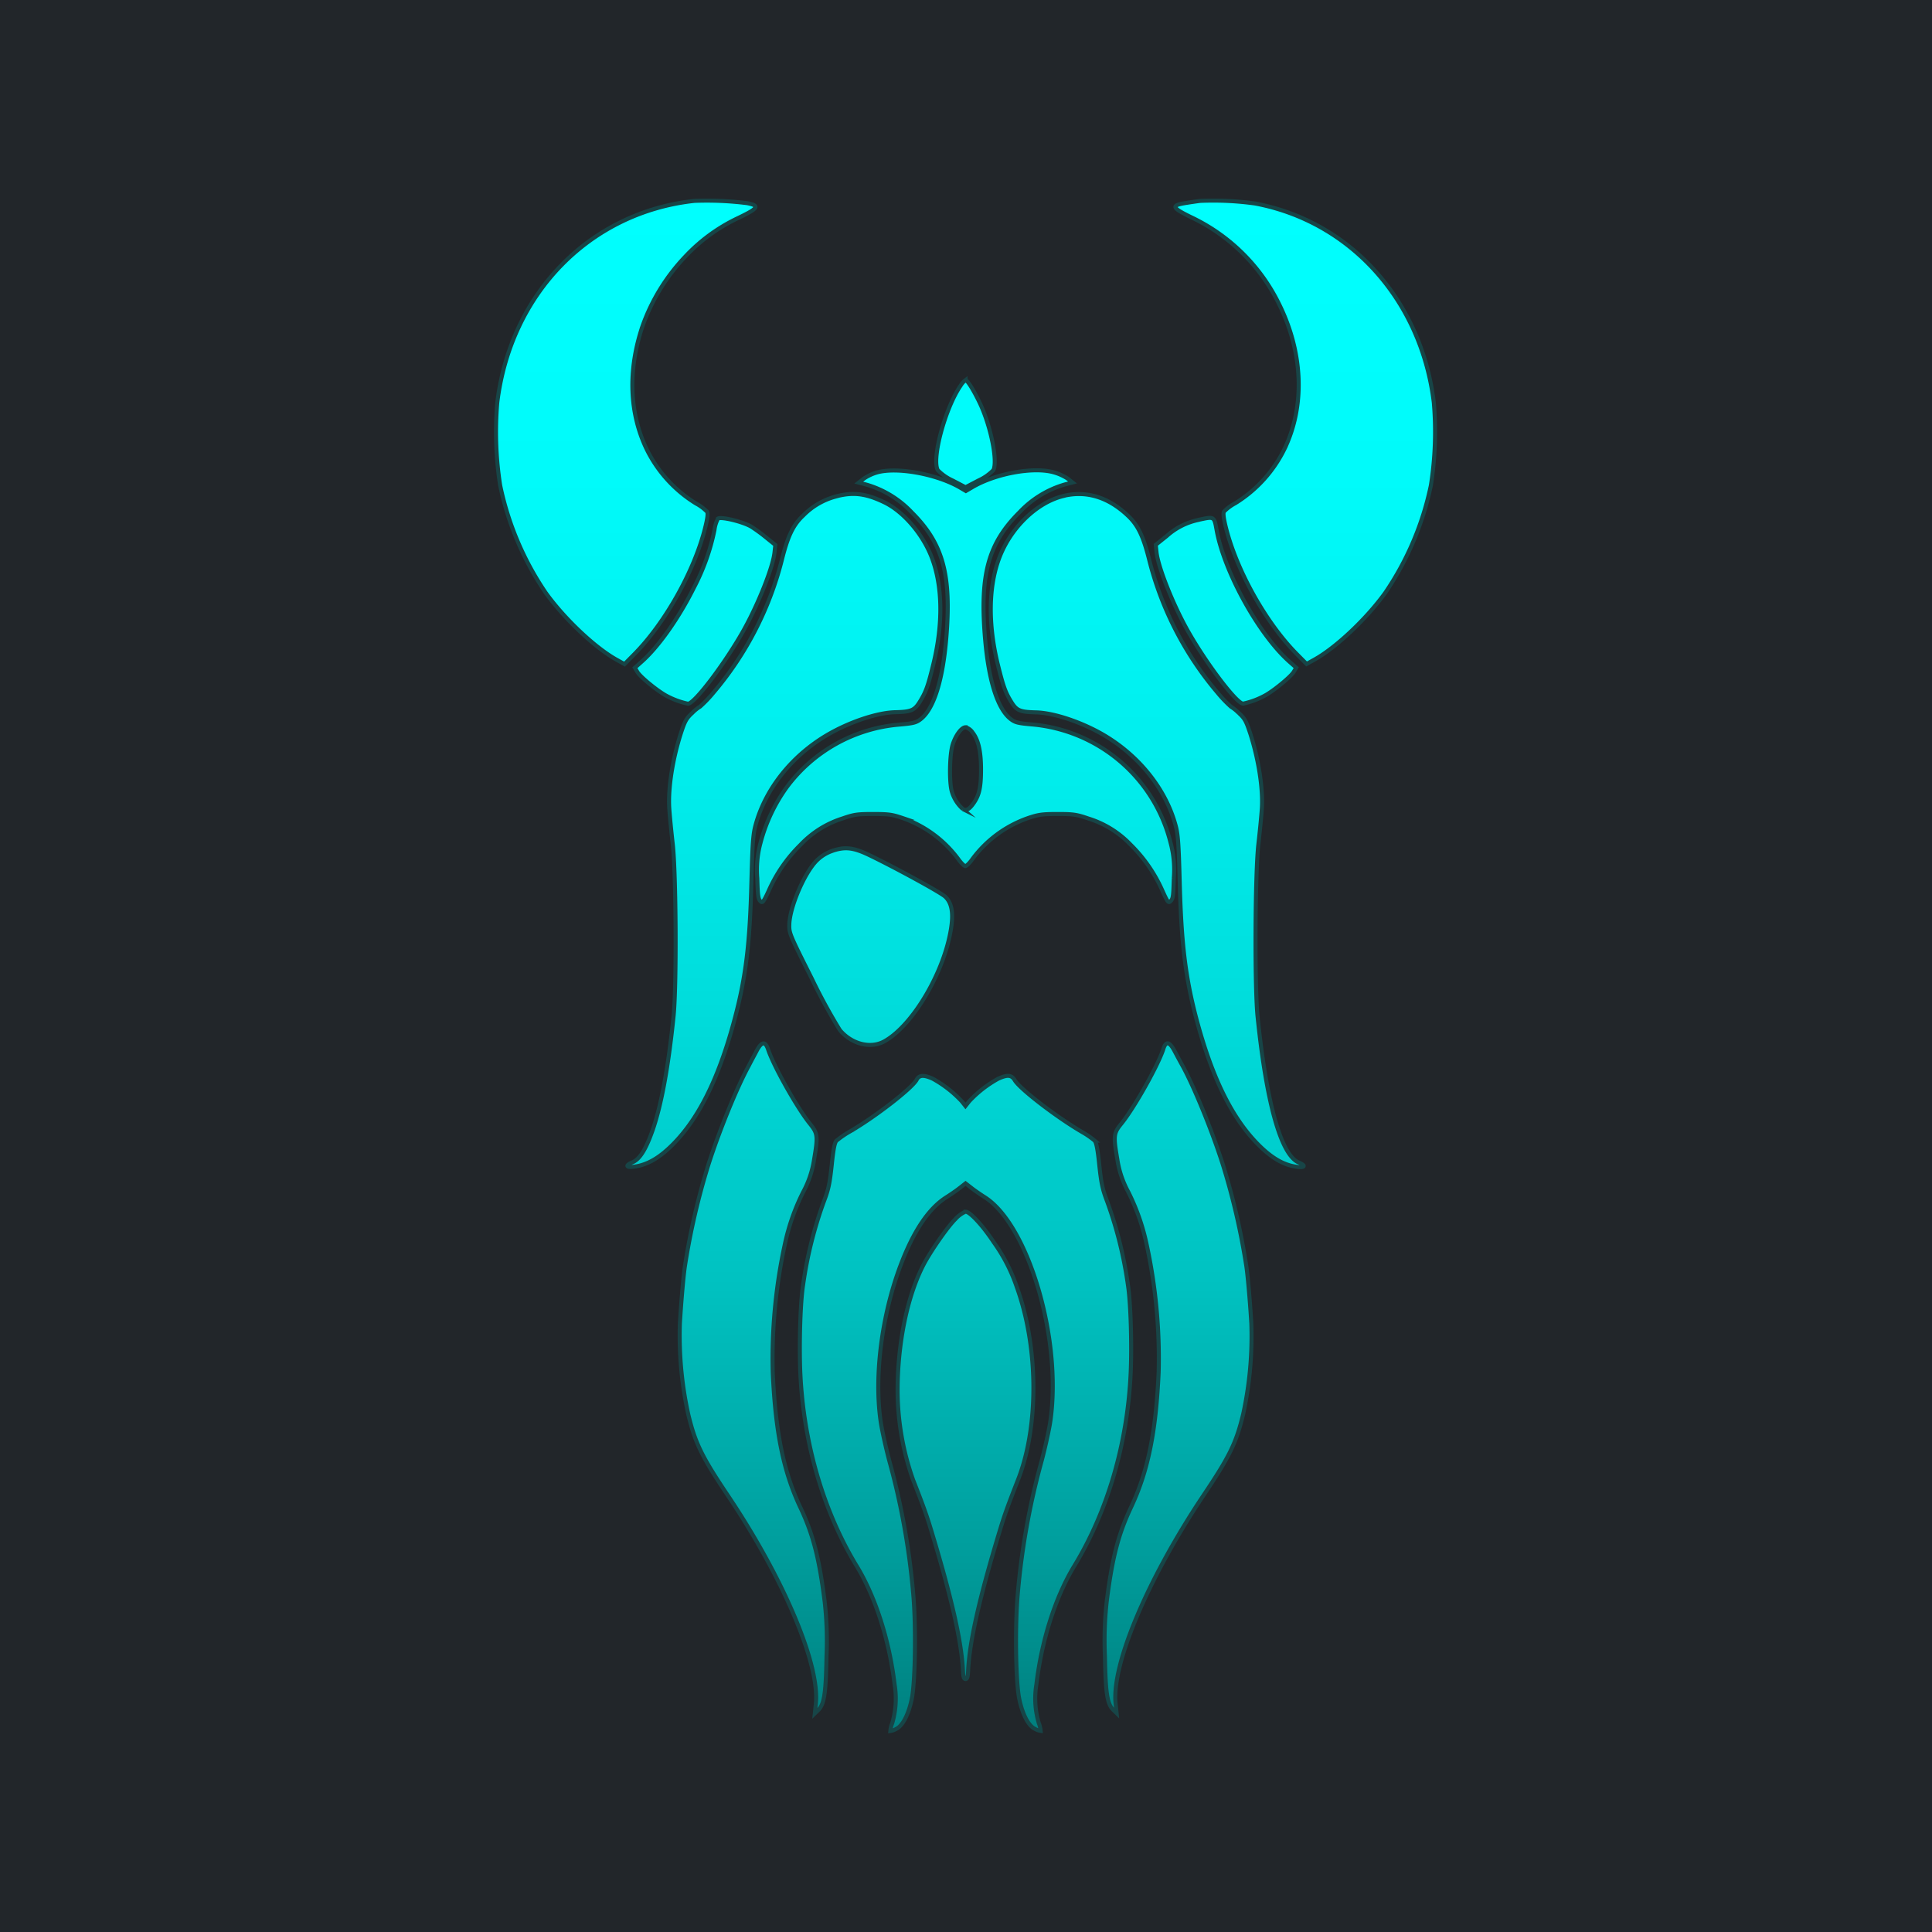 <?xml version="1.0" encoding="UTF-8" standalone="no"?>
<svg
   viewBox="0 0 480 480"
   version="1.1"
   id="svg27"
   width="480"
   height="480"
   sodipodi:docname="odin-black-bg.svg"
   inkscape:version="1.1.2 (0a00cf5339, 2022-02-04, custom)"
   xmlns:inkscape="http://www.inkscape.org/namespaces/inkscape"
   xmlns:sodipodi="http://sodipodi.sourceforge.net/DTD/sodipodi-0.dtd"
   xmlns="http://www.w3.org/2000/svg"
   xmlns:svg="http://www.w3.org/2000/svg">
  <sodipodi:namedview
     id="namedview15"
     pagecolor="#ffffff"
     bordercolor="#666666"
     borderopacity="1.0"
     inkscape:pageshadow="2"
     inkscape:pageopacity="0.0"
     inkscape:pagecheckerboard="0"
     showgrid="false"
     inkscape:zoom="0.5"
     inkscape:cx="241"
     inkscape:cy="241"
     inkscape:window-width="1720"
     inkscape:window-height="683"
     inkscape:window-x="0"
     inkscape:window-y="0"
     inkscape:window-maximized="1"
     inkscape:current-layer="svg27" />
  <defs
     id="defs19">
    <style
       id="style2">.cls-1{fill:#22262a;}.cls-2{stroke:#174547;stroke-miterlimit:10;fill-rule:evenodd;fill:url(#linear-gradient);}</style>
    <linearGradient
       id="linear-gradient"
       x1="300"
       y1="109.87"
       x2="300"
       y2="490.13"
       gradientUnits="userSpaceOnUse"
       gradientTransform="translate(-60.114,-60.093)">
      <stop
         offset="0"
         stop-color="#00fffe"
         id="stop4" />
      <stop
         offset="0.18"
         stop-color="#00fbfa"
         id="stop6" />
      <stop
         offset="0.36"
         stop-color="#00efee"
         id="stop8" />
      <stop
         offset="0.53"
         stop-color="#00dcdb"
         id="stop10" />
      <stop
         offset="0.71"
         stop-color="#00c1c0"
         id="stop12" />
      <stop
         offset="0.88"
         stop-color="#009e9d"
         id="stop14" />
      <stop
         offset="1"
         stop-color="#00807f"
         id="stop16" />
    </linearGradient>
  </defs>
  <rect
     class="cls-1"
     width="480"
     height="480"
     id="rect21"
     x="0"
     y="0"
     style="stroke-width:0.8" />
  <path
     class="cls-2"
     d="m 172.546,49.907 c -26,2.83 -45.68,22.92 -49,50.14 a 85.72,85.72 0 0 0 0.72,20.54 74.33,74.33 0 0 0 11.31,26.68 c 4.71,6.56 12.4,13.8 17.78,16.73 l 1.8,1 2.48,-2.51 c 7.6,-7.71 14.81,-20.54 17.51,-31.18 0.61,-2.41 0.78,-3.71 0.54,-4.15 a 11.26,11.26 0 0 0 -2.8,-2.08 32.8,32.8 0 0 1 -12.27,-13.56 c -4.31,-9 -4.65,-19.64 -1,-30.46 a 48.57,48.57 0 0 1 10.66,-17.34 43.2,43.2 0 0 1 13.09,-9.54 c 5.1,-2.45 5.47,-3.06 2.27,-3.7 a 79.44,79.44 0 0 0 -13.09,-0.57 z m 125.69,0 c -0.71,0.08 -2.4,0.33 -3.76,0.55 -3.66,0.6 -3.36,1.19 1.9,3.72 a 46.41,46.41 0 0 1 21.37,21.29 c 6,12.06 6.54,25.32 1.42,36 a 32.8,32.8 0 0 1 -12.28,13.57 11.26,11.26 0 0 0 -2.8,2.08 c -0.24,0.44 -0.07,1.74 0.54,4.15 2.7,10.64 9.91,23.47 17.51,31.18 l 2.48,2.51 1.8,-1 c 5.38,-2.93 13.07,-10.17 17.78,-16.73 a 74.33,74.33 0 0 0 11.31,-26.68 85.72,85.72 0 0 0 0.72,-20.54 c -3.11,-25.44 -20.69,-45 -44.42,-49.45 a 75.37,75.37 0 0 0 -13.57,-0.65 z m -59.57,45.9 c -3.82,5.54 -7.22,18.1 -5.68,21 a 12.15,12.15 0 0 0 3.69,2.57 l 3.21,1.68 3.21,-1.68 a 12.15,12.15 0 0 0 3.69,-2.57 c 1.13,-2.11 -0.57,-10.7 -3.25,-16.45 -1.51,-3.22 -3.17,-5.91 -3.65,-5.91 a 4.5,4.5 0 0 0 -1.22,1.36 z m -20.78,21.57 a 11.61,11.61 0 0 0 -3.26,1.53 l -1.27,1 1.93,0.5 a 25,25 0 0 1 11.24,6.89 c 7.77,7.74 9.89,15.43 8.58,31.2 -0.88,10.62 -3.13,17.72 -6.43,20.23 -1.07,0.82 -1.81,1 -5.3,1.3 a 38.84,38.84 0 0 0 -28,15.68 41.77,41.77 0 0 0 -6.41,13.64 25.62,25.62 0 0 0 -0.82,8.87 c 0.11,4.13 0.24,5.15 0.75,5.66 0.51,0.51 0.71,0.42 2.07,-2.53 a 37,37 0 0 1 7.92,-11.46 24.5,24.5 0 0 1 10.39,-6.53 c 2.91,-1 3.65,-1.12 7.62,-1.12 3.97,0 4.8,0.14 7.34,1 a 29.12,29.12 0 0 1 13.77,10.09 c 0.7,1 1.53,1.85 1.83,1.85 0.3,0 1.13,-0.83 1.83,-1.85 a 29.12,29.12 0 0 1 13.77,-10.09 c 2.54,-0.86 3.51,-1 7.34,-1 3.83,0 4.71,0.11 7.62,1.12 a 24.5,24.5 0 0 1 10.49,6.49 37,37 0 0 1 7.92,11.46 c 1.36,3 1.49,3.11 2.07,2.53 0.58,-0.58 0.64,-1.53 0.75,-5.66 a 25.62,25.62 0 0 0 -0.82,-8.87 39,39 0 0 0 -34.36,-29.32 c -3.49,-0.3 -4.23,-0.48 -5.3,-1.3 -3.3,-2.51 -5.55,-9.61 -6.43,-20.23 -1.31,-15.77 0.81,-23.46 8.58,-31.2 a 25,25 0 0 1 11.24,-6.89 l 1.93,-0.5 -1.27,-1 a 12.48,12.48 0 0 0 -3.63,-1.58 c -5.11,-1.31 -14.33,0.42 -20,3.76 l -1.6,0.94 -1.6,-0.94 c -5.77,-3.29 -15.48,-5.07 -20.48,-3.67 z m -10.29,6 a 17.59,17.59 0 0 0 -8,4.67 c -2.55,2.36 -3.9,5.19 -5.4,11.28 a 81.92,81.92 0 0 1 -17,32.83 31,31 0 0 1 -3.26,3.4 10.16,10.16 0 0 0 -1.93,1.56 c -1.46,1.35 -1.84,2 -2.82,5 -2.07,6.4 -3.22,13.72 -2.91,18.65 0.11,1.75 0.5,5.75 0.86,8.88 0.84,7.21 1,35.53 0.2,42.93 -1.32,12.75 -3,21.73 -5.08,27.89 -1.73,5 -3.27,7.53 -5.14,8.31 -1.87,0.78 -1.57,1.37 0.51,1.07 3.23,-0.46 6.18,-2.16 9.46,-5.44 6.67,-6.67 11.67,-16.9 15.59,-31.83 2.63,-10 3.62,-18.22 4,-33.21 0.26,-9.94 0.42,-12.15 1.05,-14.42 2.44,-8.95 9,-17.21 17.86,-22.39 5.42,-3.18 12.39,-5.51 16.79,-5.61 4,-0.1 4.82,-0.44 6.17,-2.63 1.46,-2.37 2,-3.8 3.29,-9.12 2.52,-10.19 2.37,-19.71 -0.41,-26.85 -2.24,-5.73 -7,-11.27 -11.71,-13.54 -4.71,-2.27 -7.83,-2.58 -12.12,-1.45 z m 56.59,-0.14 c -6.52,1.58 -12.93,7.72 -15.83,15.15 -2.78,7.14 -2.93,16.66 -0.41,26.85 1.32,5.32 1.83,6.75 3.29,9.12 1.35,2.19 2.15,2.53 6.17,2.63 4.4,0.1 11.37,2.43 16.79,5.61 8.82,5.18 15.42,13.44 17.86,22.39 0.63,2.27 0.79,4.48 1.05,14.42 0.41,15 1.4,23.18 4,33.21 3.92,14.93 8.92,25.16 15.59,31.83 3.28,3.28 6.23,5 9.46,5.44 2.08,0.3 2.36,-0.3 0.51,-1.07 -4.37,-1.83 -8,-14.6 -10.22,-36.2 -0.77,-7.4 -0.64,-35.72 0.2,-42.93 0.36,-3.13 0.75,-7.13 0.86,-8.88 0.31,-4.93 -0.84,-12.25 -2.91,-18.65 -1,-3 -1.36,-3.69 -2.82,-5 a 10.16,10.16 0 0 0 -1.93,-1.56 31,31 0 0 1 -3.26,-3.4 81.92,81.92 0 0 1 -17,-32.83 c -1.51,-6.11 -2.85,-8.91 -5.42,-11.3 -4.87,-4.59 -10.28,-6.22 -15.98,-4.85 z m -85.81,5.62 a 8.13,8.13 0 0 0 -0.87,2.84 53.93,53.93 0 0 1 -5.11,14.32 c -3.77,7.57 -8.83,14.73 -13.06,18.45 l -1.61,1.44 0.66,1.09 c 0.69,1.13 4.3,4.14 6.73,5.61 a 20,20 0 0 0 5.81,2.23 c 1.65,0 9.55,-10.5 14.06,-18.67 3.59,-6.53 7.07,-15.35 7.44,-18.94 l 0.2,-1.84 -2.33,-1.88 a 40.66,40.66 0 0 0 -3.62,-2.64 c -2.11,-1.26 -7.5,-2.55 -8.3,-2.03 z m 119.61,0.27 a 17,17 0 0 0 -8.14,4.07 l -2.7,2.16 0.19,1.84 c 0.39,3.6 3.86,12.42 7.45,18.95 4.51,8.17 12.41,18.67 14.06,18.67 a 20,20 0 0 0 5.81,-2.23 c 2.43,-1.47 6,-4.48 6.73,-5.61 l 0.66,-1.09 -1.61,-1.42 c -7.63,-6.71 -16.27,-22.31 -18.17,-32.77 -0.62,-3.41 -0.58,-3.39 -4.28,-2.59 z m -56.48,52.69 c 1.53,1.82 2.23,4.75 2.23,9.33 0,4.32 -0.42,6.32 -1.74,8.26 -1.12,1.65 -1.93,2.12 -2.75,1.62 a 9.34,9.34 0 0 1 -2.76,-4.34 c -0.69,-2.29 -0.58,-9.15 0.19,-11.66 0.73,-2.34 2.2,-4.34 3.21,-4.34 a 3.1,3.1 0 0 1 1.62,1.11 z m -34.95,29.67 a 10.09,10.09 0 0 0 -3.59,2.27 c -3.06,3 -6.75,11.56 -6.86,15.93 -0.06,2.15 0.06,2.45 5.56,13.39 a 141.08,141.08 0 0 0 7,12.85 c 2.91,3.45 7.54,4.66 10.94,2.84 6.49,-3.49 13.91,-15.3 16.26,-25.9 1.16,-5.25 0.85,-8.27 -1,-10.06 -1,-1 -12.09,-7.06 -18.63,-10.23 -4.22,-2.06 -6.27,-2.29 -9.68,-1.11 z m -18.6,49.66 c -0.56,1.06 -1.49,2.77 -2,3.79 -2.89,5.29 -7.28,16.06 -9.94,24.38 a 175.29,175.29 0 0 0 -5.81,25 c -0.35,2.12 -0.91,8.32 -1.29,14.49 a 91.05,91.05 0 0 0 2.07,22.53 c 1.72,7.19 3.38,10.58 9.9,20.29 13.85,20.65 22.82,41.87 21.81,51.66 l -0.25,2.4 0.81,-0.79 c 1.52,-1.48 1.92,-4.06 2.09,-13.39 a 87.44,87.44 0 0 0 -0.46,-13.6 c -1.37,-10.84 -2.87,-16.68 -6.06,-23.43 -4.18,-8.87 -6.18,-18.68 -6.84,-33.53 a 133.57,133.57 0 0 1 3,-31.79 53.66,53.66 0 0 1 4.56,-13 24.56,24.56 0 0 0 2.71,-8.09 c 1,-5.84 0.88,-6.48 -1,-8.84 -3.17,-3.89 -9.13,-14.48 -10.45,-18.58 -0.71,-2.04 -1.59,-1.87 -2.85,0.48 z m 101.09,-0.55 c -1.32,4.1 -7.28,14.69 -10.45,18.58 -1.92,2.36 -2,3 -1,8.84 a 24.56,24.56 0 0 0 2.71,8.09 53.66,53.66 0 0 1 4.56,13 133.57,133.57 0 0 1 3,31.79 c -0.66,14.85 -2.66,24.66 -6.84,33.53 -3.19,6.75 -4.69,12.59 -6.06,23.43 a 87.44,87.44 0 0 0 -0.45,13.58 c 0.17,9.33 0.57,11.91 2.09,13.39 l 0.81,0.79 -0.25,-2.4 c -1,-9.79 8,-31 21.81,-51.66 6.52,-9.71 8.18,-13.1 9.9,-20.29 a 91.05,91.05 0 0 0 2.01,-22.52 c -0.38,-6.17 -0.94,-12.37 -1.29,-14.49 a 175.29,175.29 0 0 0 -5.81,-25 c -2.66,-8.32 -7.05,-19.09 -9.94,-24.38 -0.56,-1 -1.49,-2.73 -2.05,-3.79 -1.24,-2.31 -2.12,-2.48 -2.75,-0.51 z m -61.29,7.65 c -1.12,2.09 -10,9 -16.35,12.73 a 24.35,24.35 0 0 0 -3.59,2.43 c -0.46,0.5 -0.77,2.13 -1.18,6.09 -0.47,4.43 -0.8,6 -1.85,8.76 a 101.59,101.59 0 0 0 -5.26,21 c -0.69,4.25 -1,14.93 -0.68,22 0.82,17.42 5.77,34.3 14,47.83 4.65,7.63 8.1,18.41 9.41,29.37 a 21.44,21.44 0 0 1 -0.6,9.71 6.38,6.38 0 0 0 -0.45,1.89 3.81,3.81 0 0 0 1.41,-0.49 c 1.62,-0.76 3.07,-3.52 3.89,-7.39 0.91,-4.32 1.1,-18.45 0.36,-26.42 a 182.48,182.48 0 0 0 -5.9,-32.75 c -0.92,-3.46 -1.92,-8 -2.21,-10.14 -1.58,-11.23 0.34,-26.15 4.95,-38.4 3.2,-8.52 7,-14.23 11.39,-17 1.11,-0.7 2.64,-1.76 3.39,-2.36 l 1.4,-1.1 1.38,1.07 c 0.75,0.6 2.28,1.66 3.39,2.36 10.84,6.89 19.18,35.16 16.34,55.4 -0.29,2.11 -1.29,6.68 -2.21,10.14 a 182.48,182.48 0 0 0 -5.9,32.75 c -0.74,8 -0.55,22.1 0.36,26.42 0.82,3.87 2.27,6.63 3.89,7.39 a 3.81,3.81 0 0 0 1.41,0.49 6.38,6.38 0 0 0 -0.45,-1.89 21.44,21.44 0 0 1 -0.6,-9.71 c 1.31,-11 4.76,-21.74 9.41,-29.37 8.25,-13.53 13.2,-30.41 14,-47.83 0.33,-7.06 0,-17.74 -0.68,-22 a 101.59,101.59 0 0 0 -5.26,-21 c -1.05,-2.74 -1.38,-4.33 -1.85,-8.76 -0.4,-3.91 -0.73,-5.6 -1.17,-6.08 a 20.79,20.79 0 0 0 -3.22,-2.21 c -6.39,-3.75 -15.35,-10.66 -16.61,-12.79 -0.8,-1.34 -1.8,-1.43 -4.12,-0.38 a 28.59,28.59 0 0 0 -7.21,5.62 l -0.92,1.16 -0.92,-1.16 a 28.59,28.59 0 0 0 -7.21,-5.62 c -2.21,-1 -3.35,-0.94 -3.98,0.22 z m 9.64,34.61 c -1.89,1.81 -6.35,8.22 -8.05,11.57 -4,7.83 -6.34,19.46 -6.34,31.14 a 67,67 0 0 0 3.85,22.1 c 2.42,6.16 3.37,8.79 4.48,12.48 5.13,16.94 7.58,27.78 7.91,35 0.07,1.5 0.23,2 0.64,2 0.41,0 0.57,-0.51 0.64,-2 0.33,-7.27 2.78,-18.11 7.91,-35 1.11,-3.69 2.06,-6.32 4.48,-12.48 5.22,-13.29 5.09,-33 -0.3,-47.91 a 42.35,42.35 0 0 0 -5.73,-11.14 c -2.71,-4.12 -5.91,-7.58 -7,-7.58 a 7.38,7.38 0 0 0 -2.49,1.8 z"
     id="path23"
     style="fill:url(#linear-gradient)" />
</svg>
